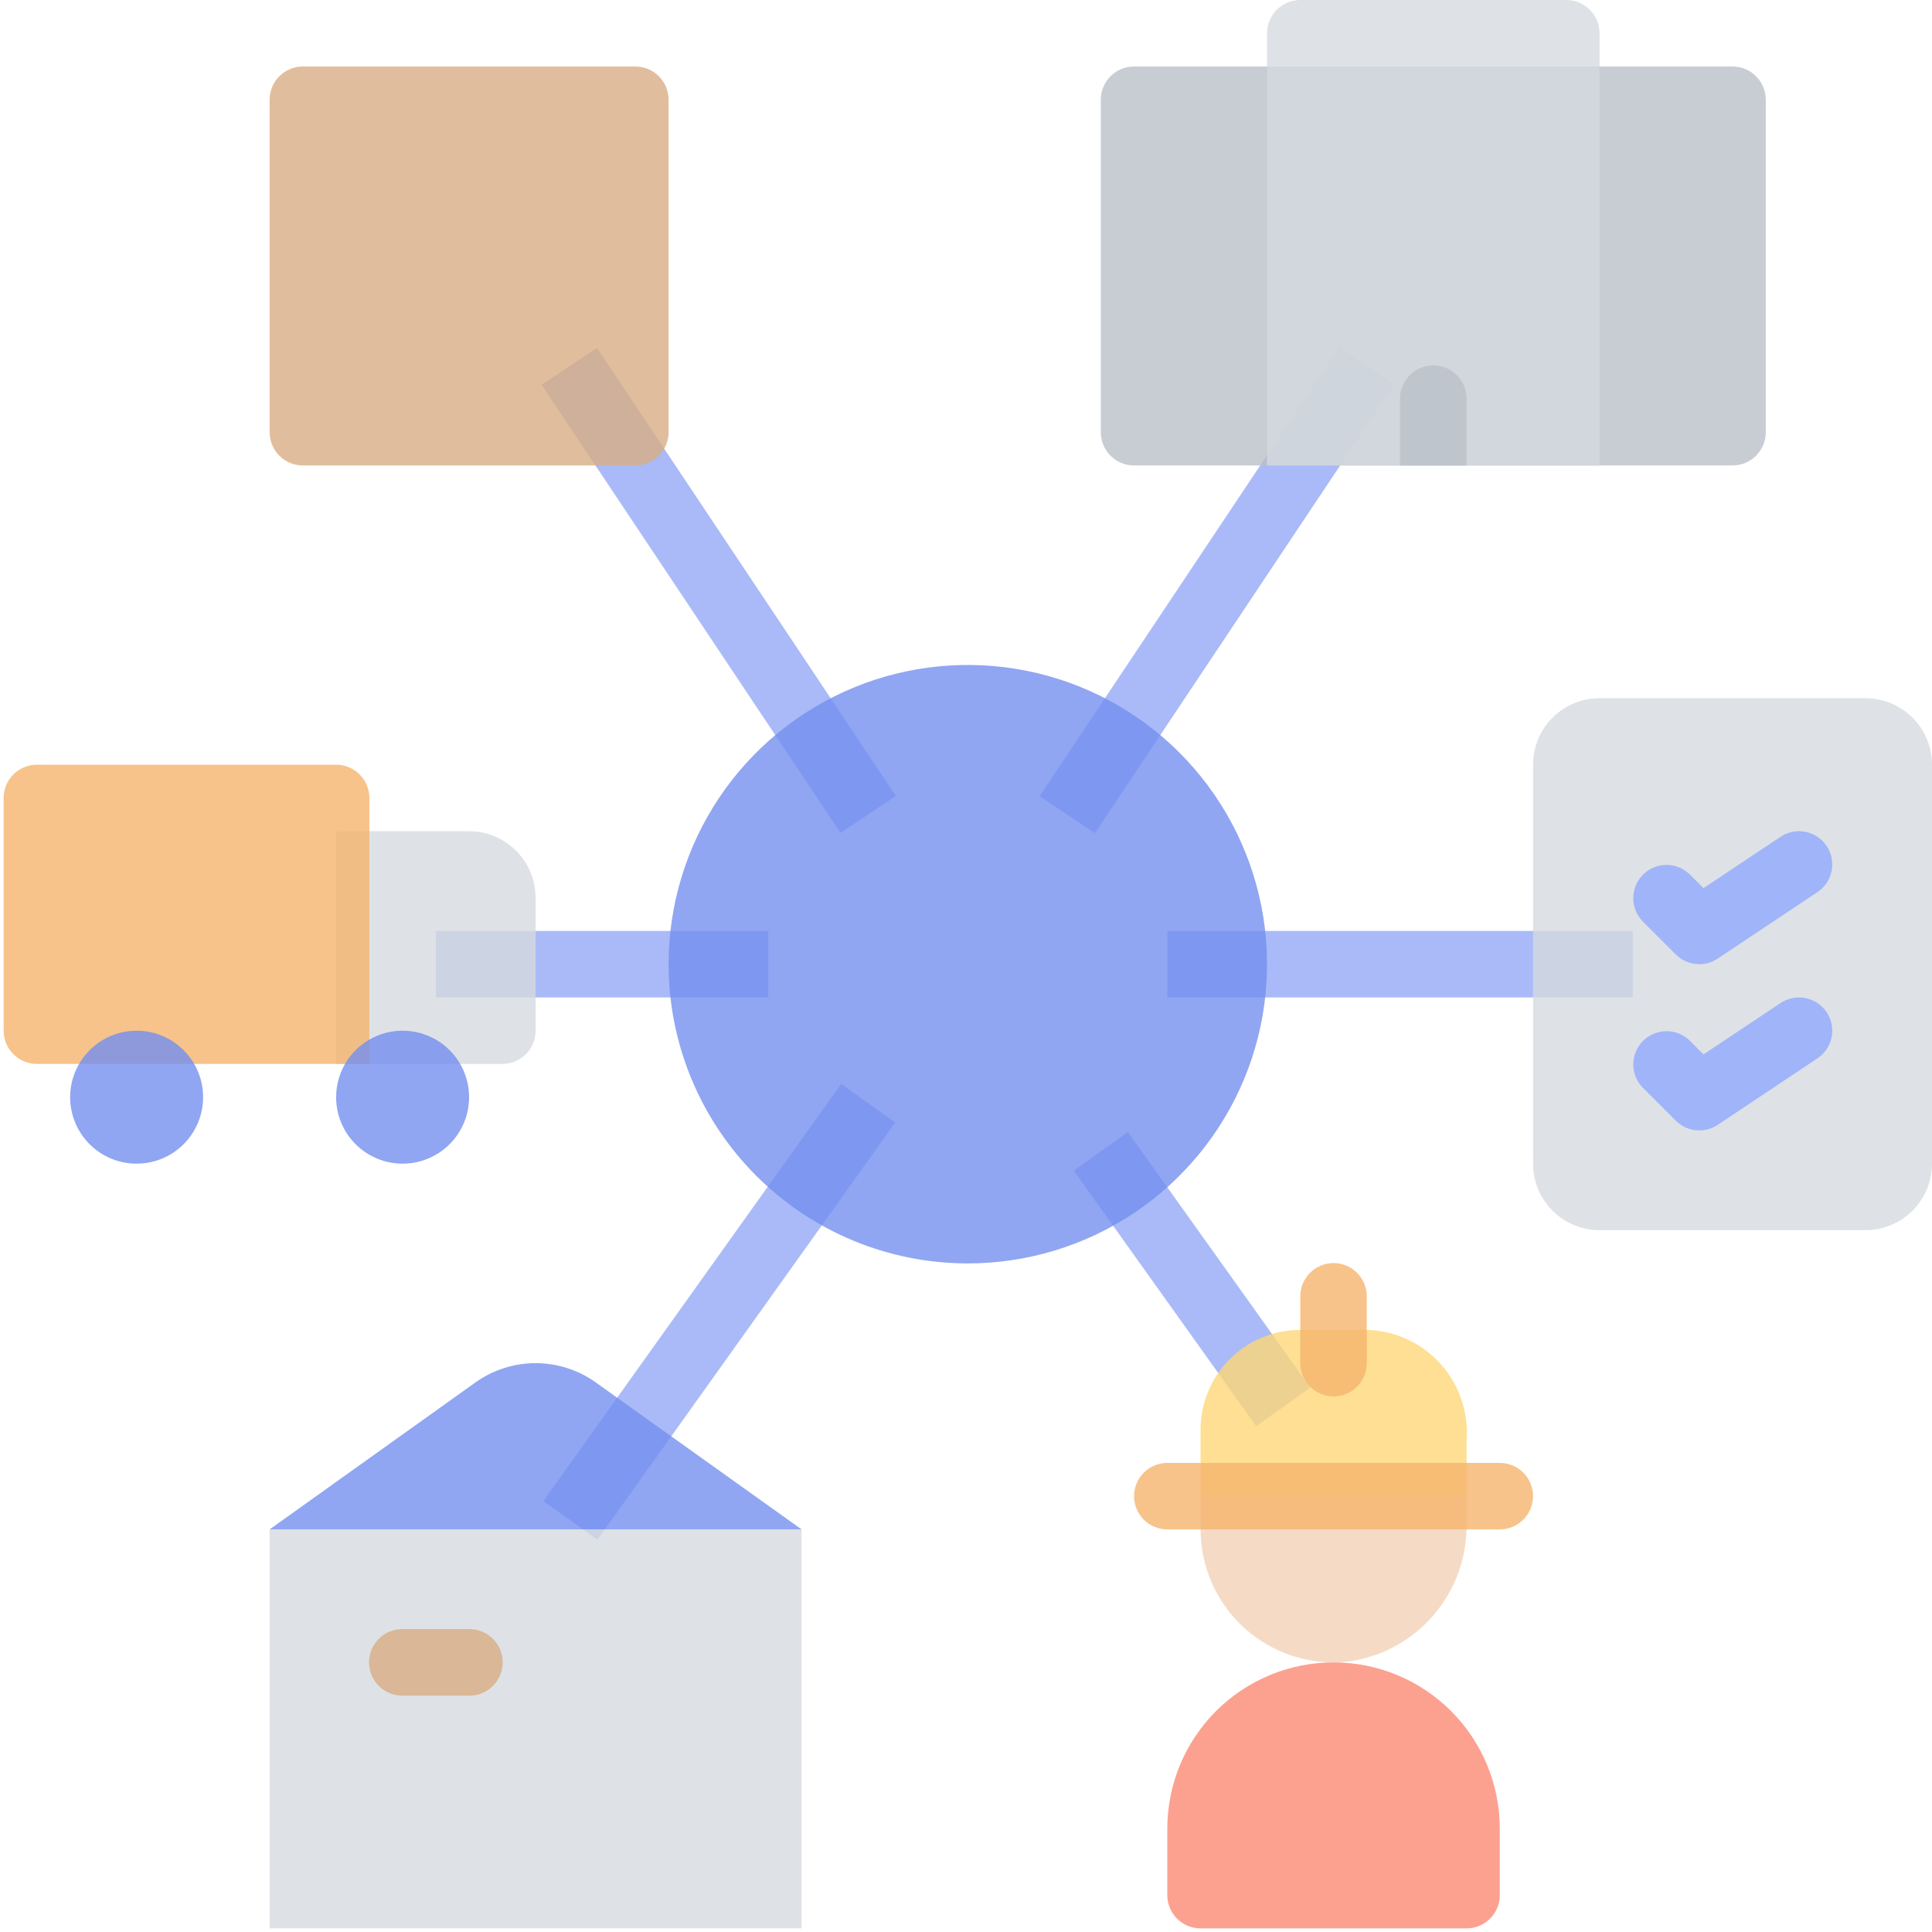 <svg width="527" height="527" viewBox="0 0 527 527" fill="none" xmlns="http://www.w3.org/2000/svg">
<g opacity="0.8">
<path opacity="0.8" d="M148.221 409.46L229.446 295.66L244.203 306.192L162.979 419.992L148.221 409.46Z" fill="#7993F3"/>
<path opacity="0.8" d="M292.894 319.321L307.652 308.787L357.408 378.499L342.651 389.031L292.894 319.321Z" fill="#7993F3"/>
<path opacity="0.8" d="M147.737 104.956L162.83 94.89L244.37 217.127L229.279 227.195L147.737 104.956Z" fill="#7993F3"/>
<path opacity="0.8" d="M283.57 217.189L365.313 94.65L380.404 104.717L298.662 227.257L283.57 217.189Z" fill="#7993F3"/>
<path opacity="0.8" d="M118.891 253.939H209.583V272.078H118.891V253.939Z" fill="#7993F3"/>
<path opacity="0.8" d="M318.413 253.939H445.383V272.078H318.413V253.939Z" fill="#7993F3"/>
<path opacity="0.8" d="M436.311 18.139H472.589C474.994 18.139 477.301 19.094 479.002 20.795C480.703 22.496 481.658 24.803 481.658 27.208V117.899C481.658 120.304 480.703 122.611 479.002 124.312C477.301 126.012 474.994 126.968 472.589 126.968H309.341C308.15 126.968 306.971 126.734 305.87 126.278C304.77 125.822 303.77 125.154 302.928 124.312C302.085 123.47 301.417 122.47 300.961 121.37C300.506 120.269 300.271 119.09 300.271 117.899V27.208C300.271 26.017 300.506 24.837 300.961 23.737C301.417 22.637 302.085 21.637 302.928 20.795C303.77 19.953 304.77 19.285 305.87 18.829C306.971 18.373 308.15 18.139 309.341 18.139H436.311Z" fill="#A9B0BB"/>
<path opacity="0.8" d="M91.684 290.212H137.03C139.435 290.212 141.742 289.257 143.443 287.556C145.144 285.855 146.099 283.548 146.099 281.143V244.862C146.085 240.056 144.17 235.451 140.771 232.052C137.373 228.654 132.767 226.739 127.961 226.725H91.684V290.212Z" fill="#CAD0D7"/>
<path opacity="0.8" d="M508.861 190.452H436.309C433.927 190.452 431.569 190.921 429.368 191.833C427.168 192.744 425.168 194.08 423.484 195.765C421.8 197.449 420.464 199.449 419.552 201.65C418.641 203.85 418.172 206.209 418.172 208.591V317.419C418.172 319.801 418.641 322.16 419.552 324.36C420.464 326.561 421.8 328.561 423.484 330.245C425.168 331.929 427.168 333.266 429.368 334.177C431.569 335.089 433.927 335.558 436.309 335.558H508.861C513.672 335.558 518.286 333.647 521.688 330.245C525.089 326.843 527 322.23 527 317.419V208.591C527 203.78 525.089 199.166 521.688 195.765C518.286 192.363 513.672 190.452 508.861 190.452Z" fill="#CAD0D7"/>
<path opacity="0.8" d="M354.69 0H427.244C428.435 0 429.614 0.235 430.715 0.69C431.815 1.146 432.815 1.814 433.657 2.656C434.499 3.498 435.167 4.498 435.623 5.598C436.079 6.699 436.313 7.878 436.313 9.069V126.969H345.621V9.07C345.621 7.879 345.855 6.7 346.311 5.599C346.767 4.499 347.435 3.499 348.277 2.657C349.119 1.814 350.119 1.146 351.219 0.69C352.32 0.235 353.499 -7.24066e-09 354.69 0Z" fill="#CAD0D7"/>
<path opacity="0.8" d="M100.753 290.213V217.66C100.753 216.469 100.519 215.29 100.063 214.19C99.607 213.089 98.939 212.089 98.097 211.247C97.255 210.405 96.255 209.737 95.155 209.281C94.054 208.826 92.875 208.591 91.684 208.591H10.062C7.657 208.591 5.35 209.547 3.649 211.247C1.949 212.948 0.993 215.255 0.993 217.66V281.145C0.993 283.55 1.949 285.857 3.649 287.558C5.35 289.259 7.657 290.214 10.062 290.214L100.753 290.213Z" fill="#F2A149"/>
<path opacity="0.8" d="M37.269 317.42C40.856 317.42 44.363 316.356 47.346 314.364C50.328 312.371 52.653 309.538 54.026 306.224C55.399 302.91 55.759 299.264 55.059 295.745C54.36 292.227 52.633 288.995 50.097 286.458C47.56 283.921 44.329 282.194 40.811 281.493C37.293 280.793 33.646 281.151 30.332 282.523C27.017 283.895 24.184 286.219 22.191 289.201C20.197 292.184 19.132 295.69 19.131 299.277C19.131 301.659 19.6 304.018 20.511 306.22C21.422 308.421 22.758 310.421 24.442 312.105C26.127 313.79 28.126 315.127 30.327 316.039C32.528 316.951 34.887 317.42 37.269 317.42Z" fill="#5273EB"/>
<path opacity="0.8" d="M109.822 317.42C113.409 317.42 116.916 316.356 119.898 314.364C122.881 312.371 125.206 309.538 126.579 306.224C127.952 302.91 128.311 299.264 127.612 295.745C126.912 292.227 125.185 288.995 122.649 286.458C120.113 283.921 116.882 282.194 113.364 281.493C109.846 280.793 106.199 281.151 102.884 282.523C99.57 283.895 96.737 286.219 94.743 289.201C92.75 292.184 91.685 295.69 91.684 299.277C91.683 301.659 92.152 304.019 93.063 306.22C93.975 308.421 95.311 310.421 96.995 312.106C98.679 313.791 100.679 315.127 102.88 316.039C105.081 316.951 107.44 317.42 109.822 317.42Z" fill="#5273EB"/>
<path opacity="0.8" d="M173.307 18.139H82.615C80.21 18.139 77.903 19.094 76.203 20.795C74.502 22.496 73.546 24.803 73.546 27.208V117.899C73.546 120.304 74.502 122.611 76.203 124.312C77.903 126.012 80.21 126.968 82.615 126.968H173.307C175.713 126.968 178.019 126.012 179.72 124.312C181.421 122.611 182.376 120.304 182.376 117.899V27.208C182.376 24.803 181.421 22.496 179.72 20.795C178.019 19.094 175.713 18.139 173.307 18.139Z" fill="#CE9965"/>
<path opacity="0.8" d="M263.997 344.628C280.14 344.628 295.921 339.841 309.344 330.872C322.766 321.904 333.228 309.156 339.406 294.241C345.584 279.327 347.2 262.916 344.051 247.082C340.901 231.249 333.128 216.706 321.712 205.291C310.297 193.876 295.754 186.102 279.921 182.952C264.088 179.803 247.676 181.419 232.762 187.597C217.847 193.775 205.1 204.237 196.131 217.659C187.162 231.082 182.375 246.863 182.375 263.006C182.375 284.653 190.975 305.414 206.282 320.721C221.589 336.028 242.35 344.628 263.997 344.628Z" fill="#5273EB"/>
<path opacity="0.8" d="M363.757 453.458C369.712 453.458 375.609 454.631 381.111 456.91C386.613 459.189 391.612 462.53 395.823 466.741C400.033 470.952 403.373 475.952 405.652 481.454C407.93 486.956 409.103 492.853 409.102 498.808V516.945C409.102 518.136 408.868 519.316 408.412 520.416C407.956 521.517 407.288 522.517 406.446 523.359C405.604 524.201 404.604 524.869 403.503 525.325C402.403 525.781 401.223 526.015 400.032 526.015H327.48C326.289 526.015 325.109 525.781 324.009 525.325C322.908 524.87 321.908 524.202 321.066 523.359C320.224 522.517 319.556 521.517 319.1 520.416C318.645 519.316 318.411 518.136 318.411 516.945V498.808C318.411 492.853 319.584 486.956 321.863 481.455C324.141 475.953 327.482 470.954 331.692 466.743C335.903 462.532 340.902 459.192 346.404 456.914C351.905 454.635 357.802 453.462 363.757 453.462V453.458Z" fill="#FA6C51"/>
<path opacity="0.8" d="M327.481 408.111V417.181C327.481 422.245 328.542 427.254 330.595 431.883C332.648 436.513 335.647 440.662 339.4 444.062C343.153 447.463 347.577 450.04 352.386 451.628C357.195 453.215 362.283 453.778 367.323 453.281C376.458 452.152 384.853 447.684 390.892 440.737C396.931 433.79 400.188 424.855 400.035 415.652V408.107L327.481 408.111Z" fill="#EFC7A4"/>
<path opacity="0.8" d="M400.035 408.112V393.039C400.343 389.242 399.874 385.422 398.656 381.812C397.437 378.202 395.495 374.879 392.949 372.046C390.402 369.212 387.304 366.928 383.845 365.332C380.385 363.737 376.636 362.864 372.828 362.767H354.688C347.472 362.768 340.553 365.635 335.451 370.737C330.348 375.839 327.482 382.759 327.481 389.974V408.111L400.035 408.112Z" fill="#FDCD56"/>
<path opacity="0.8" d="M218.652 417.181H73.546L129.684 377.096C134.474 373.674 140.213 371.835 146.099 371.835C151.986 371.835 157.725 373.674 162.514 377.096L218.652 417.181Z" fill="#5273EB"/>
<path opacity="0.8" d="M73.546 417.182H218.652V526.012H73.546V417.182Z" fill="#CAD0D7"/>
<path opacity="0.8" d="M463.518 263.004C461.113 263.004 458.807 262.049 457.106 260.348L448.037 251.279C446.392 249.568 445.483 247.279 445.506 244.905C445.529 242.531 446.482 240.261 448.161 238.582C449.839 236.902 452.109 235.949 454.483 235.925C456.857 235.901 459.146 236.809 460.858 238.454L464.667 242.263L485.69 228.251C487.692 226.916 490.141 226.431 492.5 226.902C494.86 227.373 496.935 228.762 498.27 230.763C499.605 232.764 500.091 235.214 499.62 237.573C499.148 239.933 497.76 242.008 495.758 243.343L468.551 261.48C467.061 262.474 465.31 263.004 463.518 263.004Z" fill="#7694FF"/>
<path opacity="0.8" d="M463.518 308.352C461.113 308.352 458.807 307.396 457.106 305.696L448.037 296.626C446.397 294.914 445.493 292.627 445.518 290.256C445.543 287.885 446.497 285.618 448.173 283.941C449.85 282.264 452.116 281.31 454.487 281.284C456.859 281.258 459.145 282.162 460.858 283.802L464.667 287.611L485.69 273.599C486.681 272.938 487.793 272.478 488.961 272.247C490.13 272.015 491.332 272.016 492.501 272.25C493.669 272.483 494.779 272.944 495.769 273.606C496.759 274.269 497.609 275.12 498.27 276.111C498.931 277.102 499.391 278.213 499.622 279.382C499.854 280.55 499.853 281.753 499.62 282.921C499.386 284.089 498.925 285.2 498.263 286.19C497.6 287.18 496.749 288.03 495.758 288.691L468.551 306.83C467.061 307.824 465.31 308.354 463.518 308.352Z" fill="#7694FF"/>
<path opacity="0.8" d="M381.894 126.968V108.83C381.881 107.631 382.107 106.442 382.557 105.33C383.007 104.219 383.673 103.208 384.516 102.356C385.36 101.504 386.364 100.827 387.47 100.365C388.577 99.903 389.764 99.666 390.963 99.666C392.162 99.666 393.349 99.903 394.455 100.365C395.562 100.827 396.566 101.504 397.409 102.356C398.252 103.208 398.918 104.219 399.368 105.33C399.818 106.442 400.044 107.631 400.031 108.83V126.968H381.894Z" fill="#A9B0BB"/>
<path opacity="0.8" d="M127.96 462.522H109.822C108.623 462.535 107.434 462.309 106.322 461.859C105.211 461.409 104.2 460.743 103.348 459.9C102.495 459.057 101.819 458.053 101.357 456.946C100.895 455.84 100.658 454.653 100.658 453.454C100.658 452.255 100.895 451.067 101.357 449.961C101.819 448.854 102.495 447.851 103.348 447.007C104.2 446.164 105.211 445.498 106.322 445.048C107.434 444.598 108.623 444.372 109.822 444.385H127.96C129.159 444.372 130.348 444.598 131.46 445.048C132.571 445.498 133.582 446.164 134.434 447.007C135.286 447.851 135.963 448.854 136.425 449.961C136.886 451.067 137.124 452.255 137.124 453.454C137.124 454.653 136.886 455.84 136.425 456.946C135.963 458.053 135.286 459.057 134.434 459.9C133.582 460.743 132.571 461.409 131.46 461.859C130.348 462.309 129.159 462.535 127.96 462.522Z" fill="#CE9965"/>
<path opacity="0.8" d="M409.103 417.182H318.413C316.008 417.182 313.701 416.226 312 414.526C310.299 412.825 309.344 410.518 309.344 408.112C309.344 405.707 310.299 403.4 312 401.699C313.701 399.999 316.008 399.043 318.413 399.043H409.104C411.51 399.043 413.817 399.999 415.517 401.699C417.218 403.4 418.174 405.707 418.174 408.112C418.174 410.518 417.218 412.825 415.517 414.526C413.817 416.226 411.51 417.182 409.104 417.182H409.103Z" fill="#F2A149"/>
<path opacity="0.8" d="M363.755 380.904C362.564 380.904 361.385 380.67 360.284 380.214C359.184 379.758 358.184 379.09 357.342 378.248C356.499 377.406 355.831 376.406 355.376 375.306C354.92 374.205 354.685 373.026 354.685 371.835V353.697C354.672 352.498 354.898 351.309 355.348 350.197C355.798 349.086 356.464 348.075 357.307 347.223C358.151 346.37 359.155 345.694 360.261 345.232C361.368 344.77 362.555 344.533 363.754 344.533C364.953 344.533 366.14 344.77 367.246 345.232C368.353 345.694 369.357 346.37 370.2 347.223C371.043 348.075 371.709 349.086 372.159 350.197C372.609 351.309 372.835 352.498 372.822 353.697V371.836C372.822 373.027 372.588 374.206 372.133 375.307C371.677 376.407 371.009 377.407 370.167 378.249C369.325 379.091 368.326 379.759 367.225 380.215C366.125 380.671 364.946 380.905 363.755 380.905V380.904Z" fill="#F2A149"/>
</g>
</svg>
